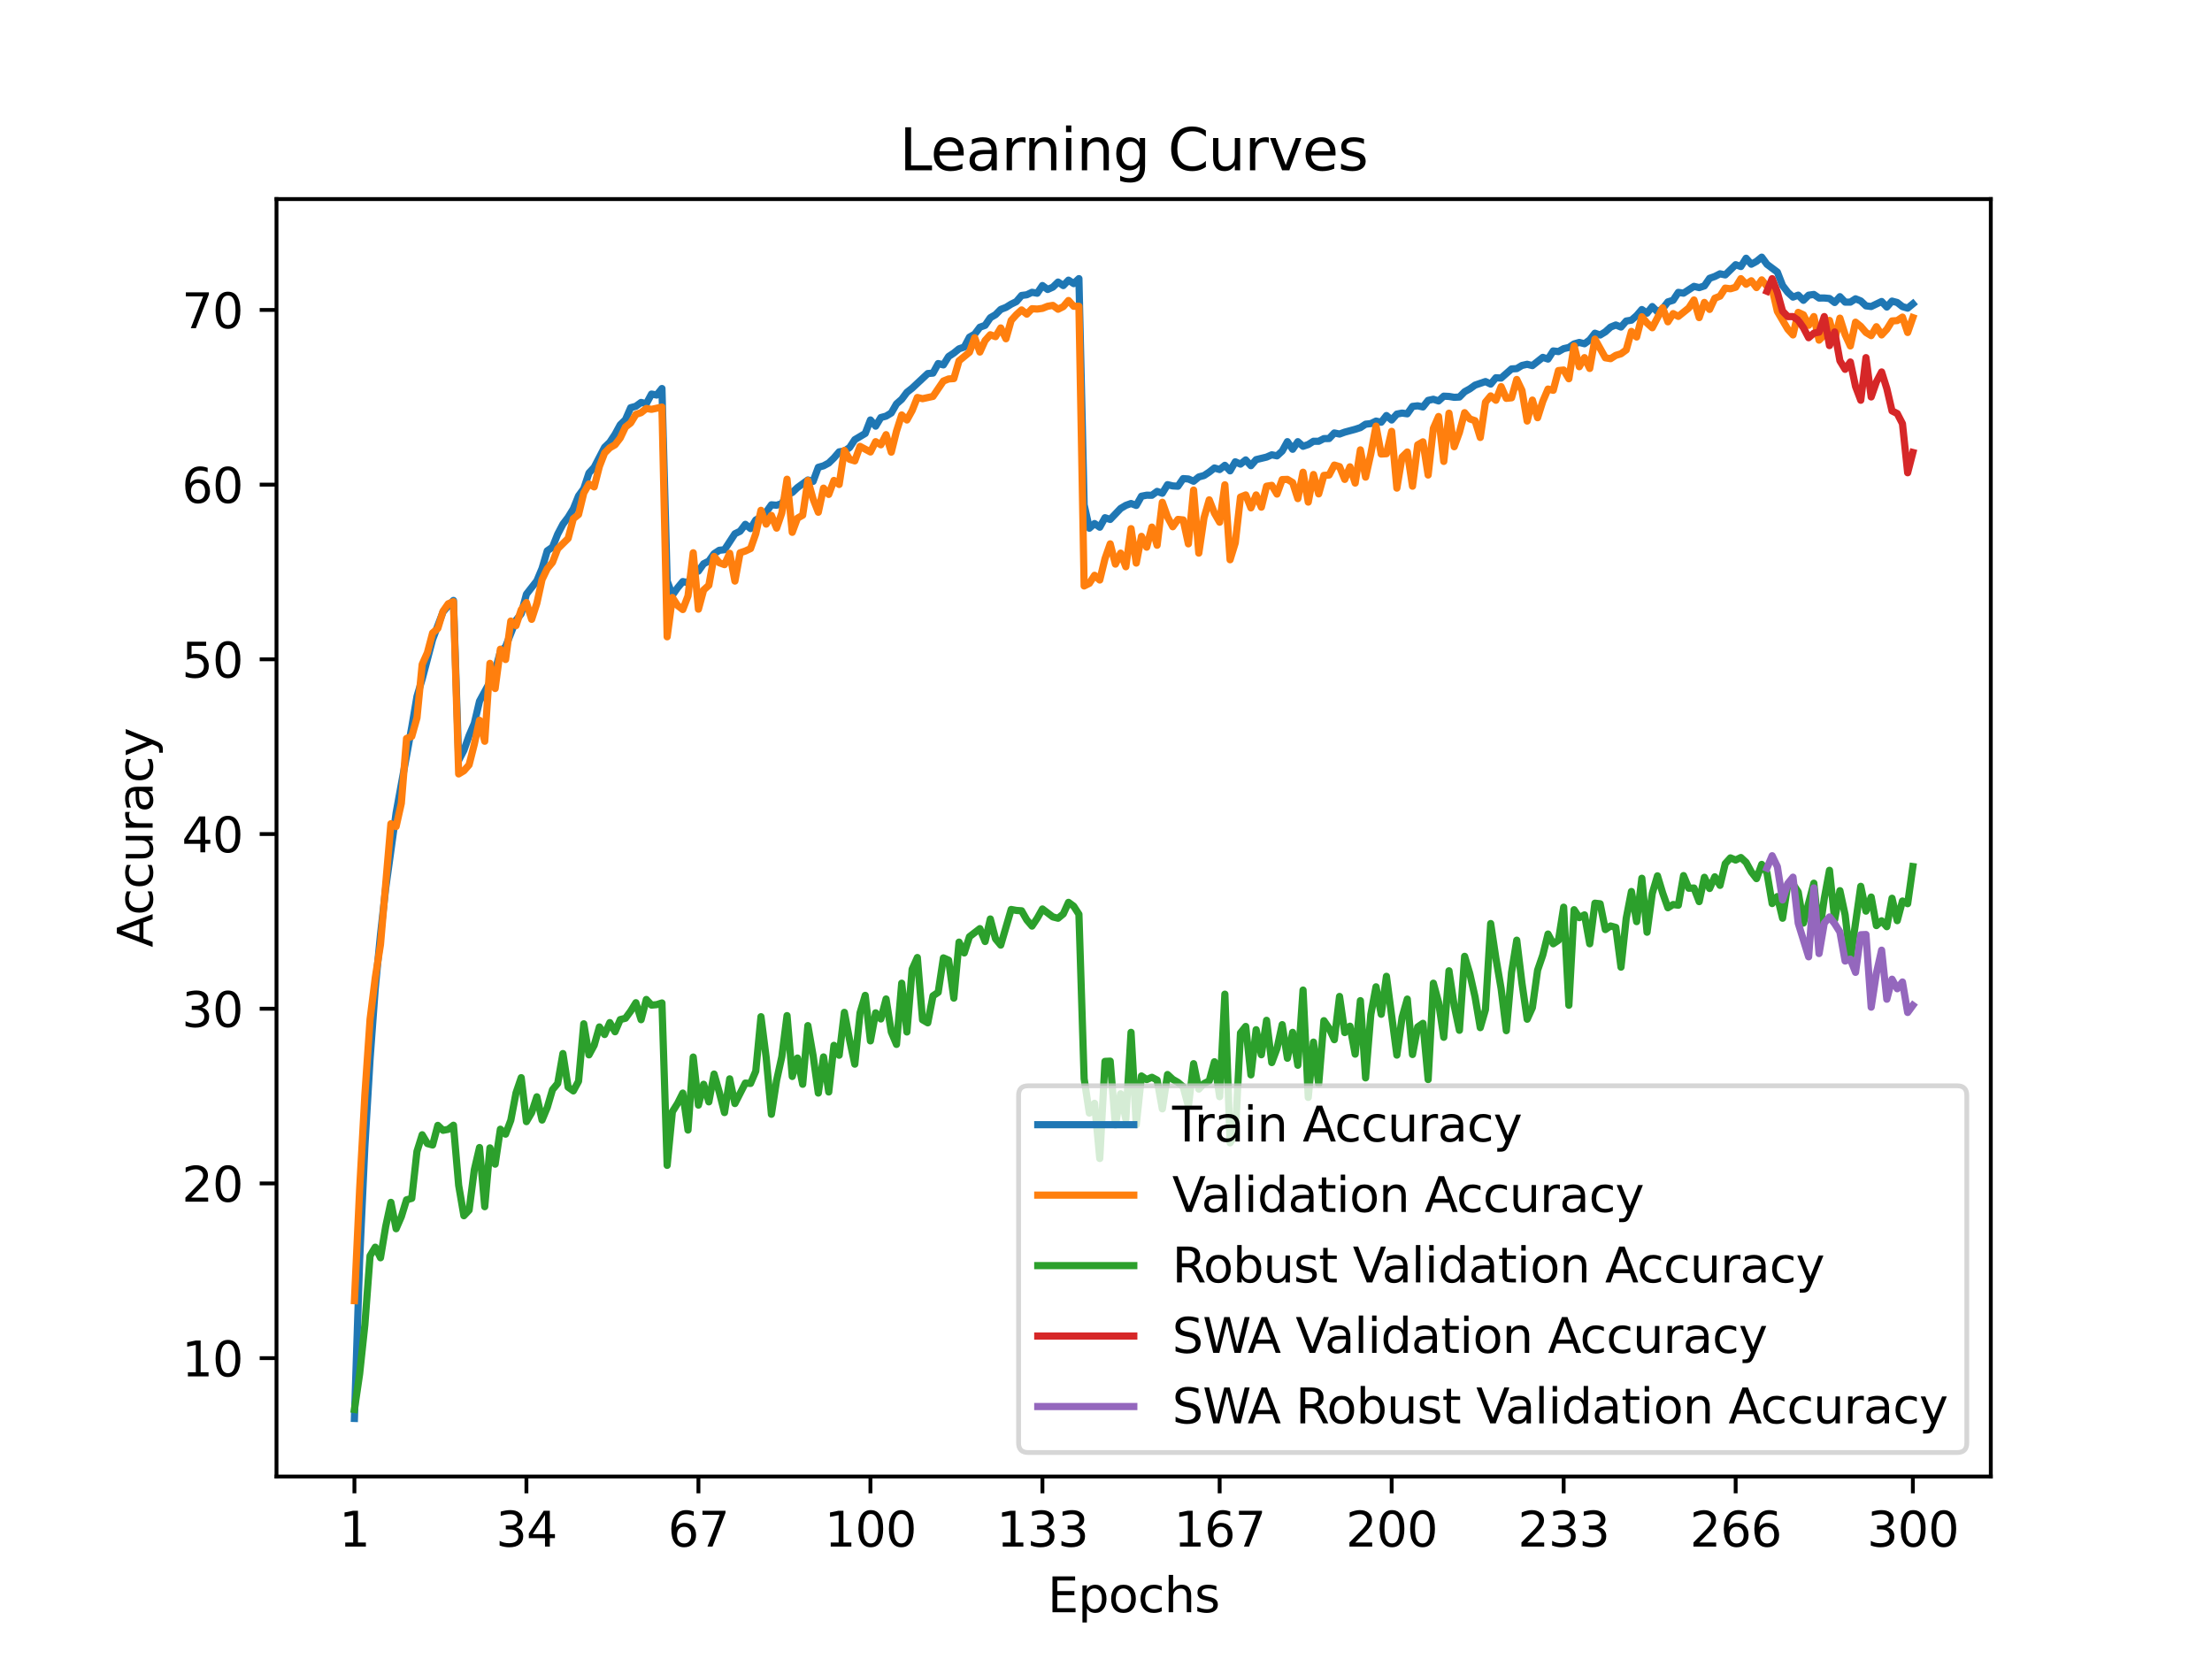 <?xml version="1.0" encoding="utf-8" standalone="no"?>
<!DOCTYPE svg PUBLIC "-//W3C//DTD SVG 1.1//EN"
  "http://www.w3.org/Graphics/SVG/1.1/DTD/svg11.dtd">
<svg xmlns:xlink="http://www.w3.org/1999/xlink" width="460.8pt" height="345.6pt" viewBox="0 0 460.8 345.6" xmlns="http://www.w3.org/2000/svg" version="1.1">
 <defs>
  <style type="text/css">*{stroke-linejoin: round; stroke-linecap: butt}</style>
 </defs>
 <g id="figure_1">
  <g id="patch_1">
   <path d="M 0 345.6 
L 460.8 345.6 
L 460.8 0 
L 0 0 
z
" style="fill: #ffffff"/>
  </g>
  <g id="axes_1">
   <g id="patch_2">
    <path d="M 57.6 307.584 
L 414.72 307.584 
L 414.72 41.472 
L 57.6 41.472 
z
" style="fill: #ffffff"/>
   </g>
   <g id="matplotlib.axis_1">
    <g id="xtick_1">
     <g id="line2d_1">
      <defs>
       <path id="mdb86bf964b" d="M 0 0 
L 0 3.5 
" style="stroke: #000000; stroke-width: 0.8"/>
      </defs>
      <g>
       <use xlink:href="#mdb86bf964b" x="73.833" y="307.584" style="stroke: #000000; stroke-width: 0.8"/>
      </g>
     </g>
     <g id="text_1">
      <!-- 1 -->
      <g transform="translate(70.651 322.182) scale(0.1 -0.1)">
       <defs>
        <path id="DejaVuSans-31" d="M 794 531 
L 1825 531 
L 1825 4091 
L 703 3866 
L 703 4441 
L 1819 4666 
L 2450 4666 
L 2450 531 
L 3481 531 
L 3481 0 
L 794 0 
L 794 531 
z
" transform="scale(0.016)"/>
       </defs>
       <use xlink:href="#DejaVuSans-31"/>
      </g>
     </g>
    </g>
    <g id="xtick_2">
     <g id="line2d_2">
      <g>
       <use xlink:href="#mdb86bf964b" x="109.664" y="307.584" style="stroke: #000000; stroke-width: 0.8"/>
      </g>
     </g>
     <g id="text_2">
      <!-- 34 -->
      <g transform="translate(103.302 322.182) scale(0.1 -0.1)">
       <defs>
        <path id="DejaVuSans-33" d="M 2597 2516 
Q 3050 2419 3304 2112 
Q 3559 1806 3559 1356 
Q 3559 666 3084 287 
Q 2609 -91 1734 -91 
Q 1441 -91 1130 -33 
Q 819 25 488 141 
L 488 750 
Q 750 597 1062 519 
Q 1375 441 1716 441 
Q 2309 441 2620 675 
Q 2931 909 2931 1356 
Q 2931 1769 2642 2001 
Q 2353 2234 1838 2234 
L 1294 2234 
L 1294 2753 
L 1863 2753 
Q 2328 2753 2575 2939 
Q 2822 3125 2822 3475 
Q 2822 3834 2567 4026 
Q 2313 4219 1838 4219 
Q 1578 4219 1281 4162 
Q 984 4106 628 3988 
L 628 4550 
Q 988 4650 1302 4700 
Q 1616 4750 1894 4750 
Q 2613 4750 3031 4423 
Q 3450 4097 3450 3541 
Q 3450 3153 3228 2886 
Q 3006 2619 2597 2516 
z
" transform="scale(0.016)"/>
        <path id="DejaVuSans-34" d="M 2419 4116 
L 825 1625 
L 2419 1625 
L 2419 4116 
z
M 2253 4666 
L 3047 4666 
L 3047 1625 
L 3713 1625 
L 3713 1100 
L 3047 1100 
L 3047 0 
L 2419 0 
L 2419 1100 
L 313 1100 
L 313 1709 
L 2253 4666 
z
" transform="scale(0.016)"/>
       </defs>
       <use xlink:href="#DejaVuSans-33"/>
       <use xlink:href="#DejaVuSans-34" x="63.623"/>
      </g>
     </g>
    </g>
    <g id="xtick_3">
     <g id="line2d_3">
      <g>
       <use xlink:href="#mdb86bf964b" x="145.496" y="307.584" style="stroke: #000000; stroke-width: 0.8"/>
      </g>
     </g>
     <g id="text_3">
      <!-- 67 -->
      <g transform="translate(139.133 322.182) scale(0.1 -0.1)">
       <defs>
        <path id="DejaVuSans-36" d="M 2113 2584 
Q 1688 2584 1439 2293 
Q 1191 2003 1191 1497 
Q 1191 994 1439 701 
Q 1688 409 2113 409 
Q 2538 409 2786 701 
Q 3034 994 3034 1497 
Q 3034 2003 2786 2293 
Q 2538 2584 2113 2584 
z
M 3366 4563 
L 3366 3988 
Q 3128 4100 2886 4159 
Q 2644 4219 2406 4219 
Q 1781 4219 1451 3797 
Q 1122 3375 1075 2522 
Q 1259 2794 1537 2939 
Q 1816 3084 2150 3084 
Q 2853 3084 3261 2657 
Q 3669 2231 3669 1497 
Q 3669 778 3244 343 
Q 2819 -91 2113 -91 
Q 1303 -91 875 529 
Q 447 1150 447 2328 
Q 447 3434 972 4092 
Q 1497 4750 2381 4750 
Q 2619 4750 2861 4703 
Q 3103 4656 3366 4563 
z
" transform="scale(0.016)"/>
        <path id="DejaVuSans-37" d="M 525 4666 
L 3525 4666 
L 3525 4397 
L 1831 0 
L 1172 0 
L 2766 4134 
L 525 4134 
L 525 4666 
z
" transform="scale(0.016)"/>
       </defs>
       <use xlink:href="#DejaVuSans-36"/>
       <use xlink:href="#DejaVuSans-37" x="63.623"/>
      </g>
     </g>
    </g>
    <g id="xtick_4">
     <g id="line2d_4">
      <g>
       <use xlink:href="#mdb86bf964b" x="181.327" y="307.584" style="stroke: #000000; stroke-width: 0.8"/>
      </g>
     </g>
     <g id="text_4">
      <!-- 100 -->
      <g transform="translate(171.783 322.182) scale(0.1 -0.1)">
       <defs>
        <path id="DejaVuSans-30" d="M 2034 4250 
Q 1547 4250 1301 3770 
Q 1056 3291 1056 2328 
Q 1056 1369 1301 889 
Q 1547 409 2034 409 
Q 2525 409 2770 889 
Q 3016 1369 3016 2328 
Q 3016 3291 2770 3770 
Q 2525 4250 2034 4250 
z
M 2034 4750 
Q 2819 4750 3233 4129 
Q 3647 3509 3647 2328 
Q 3647 1150 3233 529 
Q 2819 -91 2034 -91 
Q 1250 -91 836 529 
Q 422 1150 422 2328 
Q 422 3509 836 4129 
Q 1250 4750 2034 4750 
z
" transform="scale(0.016)"/>
       </defs>
       <use xlink:href="#DejaVuSans-31"/>
       <use xlink:href="#DejaVuSans-30" x="63.623"/>
       <use xlink:href="#DejaVuSans-30" x="127.246"/>
      </g>
     </g>
    </g>
    <g id="xtick_5">
     <g id="line2d_5">
      <g>
       <use xlink:href="#mdb86bf964b" x="217.158" y="307.584" style="stroke: #000000; stroke-width: 0.8"/>
      </g>
     </g>
     <g id="text_5">
      <!-- 133 -->
      <g transform="translate(207.615 322.182) scale(0.1 -0.1)">
       <use xlink:href="#DejaVuSans-31"/>
       <use xlink:href="#DejaVuSans-33" x="63.623"/>
       <use xlink:href="#DejaVuSans-33" x="127.246"/>
      </g>
     </g>
    </g>
    <g id="xtick_6">
     <g id="line2d_6">
      <g>
       <use xlink:href="#mdb86bf964b" x="254.076" y="307.584" style="stroke: #000000; stroke-width: 0.8"/>
      </g>
     </g>
     <g id="text_6">
      <!-- 167 -->
      <g transform="translate(244.532 322.182) scale(0.1 -0.1)">
       <use xlink:href="#DejaVuSans-31"/>
       <use xlink:href="#DejaVuSans-36" x="63.623"/>
       <use xlink:href="#DejaVuSans-37" x="127.246"/>
      </g>
     </g>
    </g>
    <g id="xtick_7">
     <g id="line2d_7">
      <g>
       <use xlink:href="#mdb86bf964b" x="289.907" y="307.584" style="stroke: #000000; stroke-width: 0.8"/>
      </g>
     </g>
     <g id="text_7">
      <!-- 200 -->
      <g transform="translate(280.363 322.182) scale(0.1 -0.1)">
       <defs>
        <path id="DejaVuSans-32" d="M 1228 531 
L 3431 531 
L 3431 0 
L 469 0 
L 469 531 
Q 828 903 1448 1529 
Q 2069 2156 2228 2338 
Q 2531 2678 2651 2914 
Q 2772 3150 2772 3378 
Q 2772 3750 2511 3984 
Q 2250 4219 1831 4219 
Q 1534 4219 1204 4116 
Q 875 4013 500 3803 
L 500 4441 
Q 881 4594 1212 4672 
Q 1544 4750 1819 4750 
Q 2544 4750 2975 4387 
Q 3406 4025 3406 3419 
Q 3406 3131 3298 2873 
Q 3191 2616 2906 2266 
Q 2828 2175 2409 1742 
Q 1991 1309 1228 531 
z
" transform="scale(0.016)"/>
       </defs>
       <use xlink:href="#DejaVuSans-32"/>
       <use xlink:href="#DejaVuSans-30" x="63.623"/>
       <use xlink:href="#DejaVuSans-30" x="127.246"/>
      </g>
     </g>
    </g>
    <g id="xtick_8">
     <g id="line2d_8">
      <g>
       <use xlink:href="#mdb86bf964b" x="325.739" y="307.584" style="stroke: #000000; stroke-width: 0.8"/>
      </g>
     </g>
     <g id="text_8">
      <!-- 233 -->
      <g transform="translate(316.195 322.182) scale(0.1 -0.1)">
       <use xlink:href="#DejaVuSans-32"/>
       <use xlink:href="#DejaVuSans-33" x="63.623"/>
       <use xlink:href="#DejaVuSans-33" x="127.246"/>
      </g>
     </g>
    </g>
    <g id="xtick_9">
     <g id="line2d_9">
      <g>
       <use xlink:href="#mdb86bf964b" x="361.57" y="307.584" style="stroke: #000000; stroke-width: 0.8"/>
      </g>
     </g>
     <g id="text_9">
      <!-- 266 -->
      <g transform="translate(352.026 322.182) scale(0.1 -0.1)">
       <use xlink:href="#DejaVuSans-32"/>
       <use xlink:href="#DejaVuSans-36" x="63.623"/>
       <use xlink:href="#DejaVuSans-36" x="127.246"/>
      </g>
     </g>
    </g>
    <g id="xtick_10">
     <g id="line2d_10">
      <g>
       <use xlink:href="#mdb86bf964b" x="398.487" y="307.584" style="stroke: #000000; stroke-width: 0.8"/>
      </g>
     </g>
     <g id="text_10">
      <!-- 300 -->
      <g transform="translate(388.944 322.182) scale(0.1 -0.1)">
       <use xlink:href="#DejaVuSans-33"/>
       <use xlink:href="#DejaVuSans-30" x="63.623"/>
       <use xlink:href="#DejaVuSans-30" x="127.246"/>
      </g>
     </g>
    </g>
    <g id="text_11">
     <!-- Epochs -->
     <g transform="translate(218.244 335.861) scale(0.1 -0.1)">
      <defs>
       <path id="DejaVuSans-45" d="M 628 4666 
L 3578 4666 
L 3578 4134 
L 1259 4134 
L 1259 2753 
L 3481 2753 
L 3481 2222 
L 1259 2222 
L 1259 531 
L 3634 531 
L 3634 0 
L 628 0 
L 628 4666 
z
" transform="scale(0.016)"/>
       <path id="DejaVuSans-70" d="M 1159 525 
L 1159 -1331 
L 581 -1331 
L 581 3500 
L 1159 3500 
L 1159 2969 
Q 1341 3281 1617 3432 
Q 1894 3584 2278 3584 
Q 2916 3584 3314 3078 
Q 3713 2572 3713 1747 
Q 3713 922 3314 415 
Q 2916 -91 2278 -91 
Q 1894 -91 1617 61 
Q 1341 213 1159 525 
z
M 3116 1747 
Q 3116 2381 2855 2742 
Q 2594 3103 2138 3103 
Q 1681 3103 1420 2742 
Q 1159 2381 1159 1747 
Q 1159 1113 1420 752 
Q 1681 391 2138 391 
Q 2594 391 2855 752 
Q 3116 1113 3116 1747 
z
" transform="scale(0.016)"/>
       <path id="DejaVuSans-6f" d="M 1959 3097 
Q 1497 3097 1228 2736 
Q 959 2375 959 1747 
Q 959 1119 1226 758 
Q 1494 397 1959 397 
Q 2419 397 2687 759 
Q 2956 1122 2956 1747 
Q 2956 2369 2687 2733 
Q 2419 3097 1959 3097 
z
M 1959 3584 
Q 2709 3584 3137 3096 
Q 3566 2609 3566 1747 
Q 3566 888 3137 398 
Q 2709 -91 1959 -91 
Q 1206 -91 779 398 
Q 353 888 353 1747 
Q 353 2609 779 3096 
Q 1206 3584 1959 3584 
z
" transform="scale(0.016)"/>
       <path id="DejaVuSans-63" d="M 3122 3366 
L 3122 2828 
Q 2878 2963 2633 3030 
Q 2388 3097 2138 3097 
Q 1578 3097 1268 2742 
Q 959 2388 959 1747 
Q 959 1106 1268 751 
Q 1578 397 2138 397 
Q 2388 397 2633 464 
Q 2878 531 3122 666 
L 3122 134 
Q 2881 22 2623 -34 
Q 2366 -91 2075 -91 
Q 1284 -91 818 406 
Q 353 903 353 1747 
Q 353 2603 823 3093 
Q 1294 3584 2113 3584 
Q 2378 3584 2631 3529 
Q 2884 3475 3122 3366 
z
" transform="scale(0.016)"/>
       <path id="DejaVuSans-68" d="M 3513 2113 
L 3513 0 
L 2938 0 
L 2938 2094 
Q 2938 2591 2744 2837 
Q 2550 3084 2163 3084 
Q 1697 3084 1428 2787 
Q 1159 2491 1159 1978 
L 1159 0 
L 581 0 
L 581 4863 
L 1159 4863 
L 1159 2956 
Q 1366 3272 1645 3428 
Q 1925 3584 2291 3584 
Q 2894 3584 3203 3211 
Q 3513 2838 3513 2113 
z
" transform="scale(0.016)"/>
       <path id="DejaVuSans-73" d="M 2834 3397 
L 2834 2853 
Q 2591 2978 2328 3040 
Q 2066 3103 1784 3103 
Q 1356 3103 1142 2972 
Q 928 2841 928 2578 
Q 928 2378 1081 2264 
Q 1234 2150 1697 2047 
L 1894 2003 
Q 2506 1872 2764 1633 
Q 3022 1394 3022 966 
Q 3022 478 2636 193 
Q 2250 -91 1575 -91 
Q 1294 -91 989 -36 
Q 684 19 347 128 
L 347 722 
Q 666 556 975 473 
Q 1284 391 1588 391 
Q 1994 391 2212 530 
Q 2431 669 2431 922 
Q 2431 1156 2273 1281 
Q 2116 1406 1581 1522 
L 1381 1569 
Q 847 1681 609 1914 
Q 372 2147 372 2553 
Q 372 3047 722 3315 
Q 1072 3584 1716 3584 
Q 2034 3584 2315 3537 
Q 2597 3491 2834 3397 
z
" transform="scale(0.016)"/>
      </defs>
      <use xlink:href="#DejaVuSans-45"/>
      <use xlink:href="#DejaVuSans-70" x="63.184"/>
      <use xlink:href="#DejaVuSans-6f" x="126.66"/>
      <use xlink:href="#DejaVuSans-63" x="187.842"/>
      <use xlink:href="#DejaVuSans-68" x="242.822"/>
      <use xlink:href="#DejaVuSans-73" x="306.201"/>
     </g>
    </g>
   </g>
   <g id="matplotlib.axis_2">
    <g id="ytick_1">
     <g id="line2d_11">
      <defs>
       <path id="mb6ebbcffdb" d="M 0 0 
L -3.5 0 
" style="stroke: #000000; stroke-width: 0.8"/>
      </defs>
      <g>
       <use xlink:href="#mb6ebbcffdb" x="57.6" y="282.924" style="stroke: #000000; stroke-width: 0.8"/>
      </g>
     </g>
     <g id="text_12">
      <!-- 10 -->
      <g transform="translate(37.875 286.723) scale(0.1 -0.1)">
       <use xlink:href="#DejaVuSans-31"/>
       <use xlink:href="#DejaVuSans-30" x="63.623"/>
      </g>
     </g>
    </g>
    <g id="ytick_2">
     <g id="line2d_12">
      <g>
       <use xlink:href="#mb6ebbcffdb" x="57.6" y="246.531" style="stroke: #000000; stroke-width: 0.8"/>
      </g>
     </g>
     <g id="text_13">
      <!-- 20 -->
      <g transform="translate(37.875 250.33) scale(0.1 -0.1)">
       <use xlink:href="#DejaVuSans-32"/>
       <use xlink:href="#DejaVuSans-30" x="63.623"/>
      </g>
     </g>
    </g>
    <g id="ytick_3">
     <g id="line2d_13">
      <g>
       <use xlink:href="#mb6ebbcffdb" x="57.6" y="210.138" style="stroke: #000000; stroke-width: 0.8"/>
      </g>
     </g>
     <g id="text_14">
      <!-- 30 -->
      <g transform="translate(37.875 213.937) scale(0.1 -0.1)">
       <use xlink:href="#DejaVuSans-33"/>
       <use xlink:href="#DejaVuSans-30" x="63.623"/>
      </g>
     </g>
    </g>
    <g id="ytick_4">
     <g id="line2d_14">
      <g>
       <use xlink:href="#mb6ebbcffdb" x="57.6" y="173.745" style="stroke: #000000; stroke-width: 0.8"/>
      </g>
     </g>
     <g id="text_15">
      <!-- 40 -->
      <g transform="translate(37.875 177.544) scale(0.1 -0.1)">
       <use xlink:href="#DejaVuSans-34"/>
       <use xlink:href="#DejaVuSans-30" x="63.623"/>
      </g>
     </g>
    </g>
    <g id="ytick_5">
     <g id="line2d_15">
      <g>
       <use xlink:href="#mb6ebbcffdb" x="57.6" y="137.352" style="stroke: #000000; stroke-width: 0.8"/>
      </g>
     </g>
     <g id="text_16">
      <!-- 50 -->
      <g transform="translate(37.875 141.151) scale(0.1 -0.1)">
       <defs>
        <path id="DejaVuSans-35" d="M 691 4666 
L 3169 4666 
L 3169 4134 
L 1269 4134 
L 1269 2991 
Q 1406 3038 1543 3061 
Q 1681 3084 1819 3084 
Q 2600 3084 3056 2656 
Q 3513 2228 3513 1497 
Q 3513 744 3044 326 
Q 2575 -91 1722 -91 
Q 1428 -91 1123 -41 
Q 819 9 494 109 
L 494 744 
Q 775 591 1075 516 
Q 1375 441 1709 441 
Q 2250 441 2565 725 
Q 2881 1009 2881 1497 
Q 2881 1984 2565 2268 
Q 2250 2553 1709 2553 
Q 1456 2553 1204 2497 
Q 953 2441 691 2322 
L 691 4666 
z
" transform="scale(0.016)"/>
       </defs>
       <use xlink:href="#DejaVuSans-35"/>
       <use xlink:href="#DejaVuSans-30" x="63.623"/>
      </g>
     </g>
    </g>
    <g id="ytick_6">
     <g id="line2d_16">
      <g>
       <use xlink:href="#mb6ebbcffdb" x="57.6" y="100.959" style="stroke: #000000; stroke-width: 0.8"/>
      </g>
     </g>
     <g id="text_17">
      <!-- 60 -->
      <g transform="translate(37.875 104.758) scale(0.1 -0.1)">
       <use xlink:href="#DejaVuSans-36"/>
       <use xlink:href="#DejaVuSans-30" x="63.623"/>
      </g>
     </g>
    </g>
    <g id="ytick_7">
     <g id="line2d_17">
      <g>
       <use xlink:href="#mb6ebbcffdb" x="57.6" y="64.566" style="stroke: #000000; stroke-width: 0.8"/>
      </g>
     </g>
     <g id="text_18">
      <!-- 70 -->
      <g transform="translate(37.875 68.365) scale(0.1 -0.1)">
       <use xlink:href="#DejaVuSans-37"/>
       <use xlink:href="#DejaVuSans-30" x="63.623"/>
      </g>
     </g>
    </g>
    <g id="text_19">
     <!-- Accuracy -->
     <g transform="translate(31.795 197.356) rotate(-90) scale(0.1 -0.1)">
      <defs>
       <path id="DejaVuSans-41" d="M 2188 4044 
L 1331 1722 
L 3047 1722 
L 2188 4044 
z
M 1831 4666 
L 2547 4666 
L 4325 0 
L 3669 0 
L 3244 1197 
L 1141 1197 
L 716 0 
L 50 0 
L 1831 4666 
z
" transform="scale(0.016)"/>
       <path id="DejaVuSans-75" d="M 544 1381 
L 544 3500 
L 1119 3500 
L 1119 1403 
Q 1119 906 1312 657 
Q 1506 409 1894 409 
Q 2359 409 2629 706 
Q 2900 1003 2900 1516 
L 2900 3500 
L 3475 3500 
L 3475 0 
L 2900 0 
L 2900 538 
Q 2691 219 2414 64 
Q 2138 -91 1772 -91 
Q 1169 -91 856 284 
Q 544 659 544 1381 
z
M 1991 3584 
L 1991 3584 
z
" transform="scale(0.016)"/>
       <path id="DejaVuSans-72" d="M 2631 2963 
Q 2534 3019 2420 3045 
Q 2306 3072 2169 3072 
Q 1681 3072 1420 2755 
Q 1159 2438 1159 1844 
L 1159 0 
L 581 0 
L 581 3500 
L 1159 3500 
L 1159 2956 
Q 1341 3275 1631 3429 
Q 1922 3584 2338 3584 
Q 2397 3584 2469 3576 
Q 2541 3569 2628 3553 
L 2631 2963 
z
" transform="scale(0.016)"/>
       <path id="DejaVuSans-61" d="M 2194 1759 
Q 1497 1759 1228 1600 
Q 959 1441 959 1056 
Q 959 750 1161 570 
Q 1363 391 1709 391 
Q 2188 391 2477 730 
Q 2766 1069 2766 1631 
L 2766 1759 
L 2194 1759 
z
M 3341 1997 
L 3341 0 
L 2766 0 
L 2766 531 
Q 2569 213 2275 61 
Q 1981 -91 1556 -91 
Q 1019 -91 701 211 
Q 384 513 384 1019 
Q 384 1609 779 1909 
Q 1175 2209 1959 2209 
L 2766 2209 
L 2766 2266 
Q 2766 2663 2505 2880 
Q 2244 3097 1772 3097 
Q 1472 3097 1187 3025 
Q 903 2953 641 2809 
L 641 3341 
Q 956 3463 1253 3523 
Q 1550 3584 1831 3584 
Q 2591 3584 2966 3190 
Q 3341 2797 3341 1997 
z
" transform="scale(0.016)"/>
       <path id="DejaVuSans-79" d="M 2059 -325 
Q 1816 -950 1584 -1140 
Q 1353 -1331 966 -1331 
L 506 -1331 
L 506 -850 
L 844 -850 
Q 1081 -850 1212 -737 
Q 1344 -625 1503 -206 
L 1606 56 
L 191 3500 
L 800 3500 
L 1894 763 
L 2988 3500 
L 3597 3500 
L 2059 -325 
z
" transform="scale(0.016)"/>
      </defs>
      <use xlink:href="#DejaVuSans-41"/>
      <use xlink:href="#DejaVuSans-63" x="66.658"/>
      <use xlink:href="#DejaVuSans-63" x="121.639"/>
      <use xlink:href="#DejaVuSans-75" x="176.619"/>
      <use xlink:href="#DejaVuSans-72" x="239.998"/>
      <use xlink:href="#DejaVuSans-61" x="281.111"/>
      <use xlink:href="#DejaVuSans-63" x="342.391"/>
      <use xlink:href="#DejaVuSans-79" x="397.371"/>
     </g>
    </g>
   </g>
   <g id="line2d_18">
    <path d="M 73.833 295.488 
L 74.919 262.469 
L 76.004 238.898 
L 77.09 220.641 
L 78.176 205.835 
L 79.262 194.737 
L 80.348 185.012 
L 82.519 169.329 
L 85.777 151.472 
L 86.862 145.092 
L 87.948 141.459 
L 90.12 133.201 
L 92.291 127.476 
L 93.377 126.184 
L 94.463 125.088 
L 95.549 158.402 
L 96.635 156.309 
L 97.72 153.234 
L 98.806 150.697 
L 99.892 146.071 
L 102.064 142.075 
L 103.149 139.694 
L 104.235 135.742 
L 105.321 134.722 
L 107.493 129.212 
L 108.578 127.862 
L 109.664 123.778 
L 111.836 121.004 
L 112.922 118.406 
L 114.007 114.74 
L 115.093 113.987 
L 116.179 111.268 
L 117.265 109.201 
L 118.351 107.767 
L 119.436 106.002 
L 120.522 103.305 
L 121.608 101.816 
L 122.694 98.533 
L 123.78 97.354 
L 125.951 93.179 
L 127.037 92.127 
L 128.123 90.485 
L 129.209 88.487 
L 130.294 87.428 
L 131.38 84.931 
L 132.466 84.633 
L 133.552 83.836 
L 134.638 84.105 
L 135.723 82.092 
L 136.809 82.293 
L 137.895 80.935 
L 138.981 121.03 
L 140.067 123.996 
L 141.152 122.457 
L 142.238 121.15 
L 143.324 121.394 
L 144.41 119.458 
L 145.496 118.959 
L 146.581 117.437 
L 147.667 116.884 
L 148.753 115.352 
L 149.839 114.635 
L 150.925 114.515 
L 153.096 111.192 
L 154.182 110.66 
L 155.268 109.23 
L 156.354 110.111 
L 157.439 108.327 
L 158.525 107.712 
L 159.611 106.675 
L 160.697 105.161 
L 161.783 105.248 
L 162.868 104.91 
L 163.954 103.017 
L 165.04 102.602 
L 166.126 101.572 
L 168.297 99.992 
L 169.383 100.287 
L 170.469 97.35 
L 171.555 97.041 
L 172.641 96.455 
L 173.726 95.395 
L 174.812 94.129 
L 175.898 93.961 
L 176.984 93.237 
L 178.07 91.588 
L 180.241 90.293 
L 181.327 87.486 
L 182.413 88.775 
L 183.499 86.98 
L 184.584 86.689 
L 185.67 86.03 
L 186.756 84.134 
L 187.842 83.177 
L 188.928 81.725 
L 190.013 80.866 
L 193.271 77.816 
L 194.357 77.725 
L 195.442 75.734 
L 196.528 76.014 
L 197.614 74.26 
L 198.7 73.546 
L 199.786 72.666 
L 200.871 72.298 
L 201.957 70.241 
L 203.043 69.612 
L 204.129 68.167 
L 205.215 67.774 
L 206.3 66.19 
L 207.386 65.554 
L 208.472 64.458 
L 209.558 64.039 
L 210.644 63.362 
L 211.729 62.827 
L 212.815 61.55 
L 213.901 61.408 
L 214.987 60.891 
L 216.073 61.084 
L 217.158 59.486 
L 218.244 60.305 
L 219.33 59.814 
L 220.416 58.758 
L 221.502 59.49 
L 222.587 58.361 
L 223.673 59.079 
L 224.759 58.041 
L 225.845 105.153 
L 226.931 110.038 
L 228.016 109.066 
L 229.102 109.827 
L 230.188 107.85 
L 231.274 108.207 
L 233.445 105.925 
L 234.531 105.277 
L 235.617 104.888 
L 236.703 105.292 
L 237.789 103.37 
L 238.875 103.159 
L 239.96 103.173 
L 241.046 102.369 
L 242.132 102.751 
L 243.218 100.964 
L 244.304 101.226 
L 245.389 101.288 
L 246.475 99.705 
L 247.561 99.778 
L 248.647 100.251 
L 249.733 99.352 
L 250.818 99.064 
L 251.904 98.344 
L 252.99 97.488 
L 254.076 97.812 
L 255.162 96.935 
L 256.247 98.089 
L 257.333 96.2 
L 258.419 96.684 
L 259.505 95.81 
L 260.591 97.008 
L 261.676 95.748 
L 263.848 95.221 
L 264.934 94.744 
L 266.02 94.962 
L 267.105 93.965 
L 268.191 92.003 
L 269.277 93.594 
L 270.363 92.007 
L 271.449 92.971 
L 272.534 92.604 
L 273.62 91.923 
L 274.706 91.927 
L 275.792 91.37 
L 276.878 91.352 
L 277.963 90.194 
L 279.049 90.42 
L 280.135 90.02 
L 282.307 89.434 
L 283.392 89.081 
L 284.478 88.367 
L 285.564 88.243 
L 286.65 87.723 
L 287.736 87.956 
L 288.821 86.566 
L 289.907 87.494 
L 290.993 86.263 
L 292.079 86.052 
L 293.165 86.202 
L 294.25 84.662 
L 295.336 84.538 
L 296.422 84.778 
L 297.508 83.406 
L 298.594 83.173 
L 299.679 83.523 
L 300.765 82.529 
L 301.851 82.584 
L 302.937 82.766 
L 304.023 82.711 
L 305.108 81.608 
L 306.194 81.004 
L 307.28 80.229 
L 309.452 79.486 
L 310.537 80.014 
L 311.623 78.693 
L 312.709 78.758 
L 314.881 76.851 
L 315.966 76.789 
L 317.052 76.131 
L 318.138 75.887 
L 319.224 76.16 
L 321.395 74.445 
L 322.481 74.798 
L 323.567 73.106 
L 324.653 73.241 
L 325.739 72.629 
L 326.824 72.385 
L 327.91 71.646 
L 328.996 71.337 
L 330.082 71.606 
L 331.168 70.806 
L 332.253 69.415 
L 333.339 69.79 
L 334.425 69.128 
L 335.511 68.141 
L 336.597 67.701 
L 337.682 68.13 
L 338.768 66.875 
L 339.854 66.696 
L 340.94 65.75 
L 342.026 64.483 
L 343.111 65.237 
L 344.197 63.861 
L 345.283 64.949 
L 346.369 64.316 
L 347.455 62.886 
L 348.54 62.551 
L 349.626 60.906 
L 350.712 61.073 
L 352.884 59.654 
L 353.969 59.916 
L 355.055 59.559 
L 356.141 57.979 
L 357.227 57.594 
L 358.313 57.04 
L 359.398 57.27 
L 361.57 55.14 
L 362.656 55.523 
L 363.742 53.797 
L 364.827 55.042 
L 365.913 54.452 
L 366.999 53.568 
L 368.085 55.053 
L 370.256 56.68 
L 371.342 59.472 
L 372.428 60.895 
L 373.514 61.892 
L 374.6 61.484 
L 375.685 62.558 
L 376.771 61.492 
L 377.857 61.339 
L 378.943 62.089 
L 380.029 62.078 
L 381.114 62.18 
L 382.2 63.02 
L 383.286 61.801 
L 384.372 62.937 
L 385.458 62.944 
L 386.543 62.249 
L 387.629 62.689 
L 388.715 63.715 
L 389.801 63.854 
L 391.972 62.809 
L 393.058 63.959 
L 394.144 62.729 
L 395.23 63.017 
L 396.316 63.872 
L 397.401 64.192 
L 398.487 63.297 
L 398.487 63.297 
" clip-path="url(#pe98ae24127)" style="fill: none; stroke: #1f77b4; stroke-width: 1.5; stroke-linecap: square"/>
   </g>
   <g id="line2d_19">
    <path d="M 73.833 270.951 
L 74.919 247.768 
L 76.004 228.153 
L 77.09 212.358 
L 78.176 203.66 
L 79.262 196.782 
L 81.433 171.598 
L 82.519 172.18 
L 83.605 167.34 
L 84.691 153.838 
L 85.777 153.401 
L 86.862 149.544 
L 87.948 138.407 
L 89.034 135.969 
L 90.12 131.857 
L 91.206 130.911 
L 92.291 127.344 
L 93.377 125.779 
L 94.463 125.342 
L 95.549 161.226 
L 96.635 160.571 
L 97.72 159.333 
L 98.806 155.039 
L 99.892 150.053 
L 100.978 154.42 
L 102.064 138.189 
L 103.149 143.43 
L 104.235 135.241 
L 105.321 137.388 
L 106.407 129.382 
L 107.493 130.328 
L 108.578 127.016 
L 109.664 125.524 
L 110.75 129.018 
L 111.836 125.67 
L 112.922 120.72 
L 114.007 118.464 
L 115.093 117.154 
L 116.179 114.315 
L 118.351 112.168 
L 119.436 108.056 
L 120.522 107.182 
L 121.608 102.706 
L 122.694 100.814 
L 123.78 101.432 
L 124.865 97.174 
L 125.951 94.372 
L 127.037 93.28 
L 128.123 92.661 
L 129.209 91.242 
L 130.294 88.949 
L 131.38 88.112 
L 132.466 86.329 
L 133.552 85.965 
L 134.638 85.092 
L 135.723 85.274 
L 137.895 84.801 
L 138.981 132.657 
L 140.067 124.469 
L 141.152 126.143 
L 142.238 126.98 
L 143.324 124.141 
L 144.41 115.152 
L 145.496 126.907 
L 146.581 122.904 
L 147.667 121.921 
L 148.753 115.917 
L 149.839 117.227 
L 150.925 117.627 
L 152.01 115.262 
L 153.096 121.048 
L 154.182 115.152 
L 155.268 114.788 
L 156.354 114.279 
L 157.439 111.186 
L 158.525 106.309 
L 159.611 109.184 
L 160.697 107.364 
L 161.783 110.021 
L 162.868 106.855 
L 163.954 99.831 
L 165.04 110.894 
L 166.126 107.947 
L 167.212 107.328 
L 168.297 100.086 
L 169.383 103.943 
L 170.469 106.709 
L 171.555 101.687 
L 172.641 102.997 
L 173.726 100.086 
L 174.812 100.923 
L 175.898 93.826 
L 176.984 95.682 
L 178.07 96.01 
L 179.155 92.989 
L 181.327 94.154 
L 182.413 92.006 
L 183.499 92.661 
L 184.584 90.551 
L 185.67 94.19 
L 186.756 89.823 
L 187.842 86.438 
L 188.928 87.494 
L 190.013 85.528 
L 191.099 82.799 
L 192.185 83.054 
L 194.357 82.581 
L 196.528 79.378 
L 197.614 78.941 
L 198.7 78.869 
L 199.786 75.156 
L 201.957 73.373 
L 203.043 70.353 
L 204.129 73.337 
L 205.215 70.935 
L 206.3 69.734 
L 207.386 70.134 
L 208.472 68.315 
L 209.558 70.571 
L 210.644 66.75 
L 211.729 65.549 
L 212.815 64.566 
L 213.901 65.44 
L 214.987 64.311 
L 216.073 64.384 
L 217.158 64.239 
L 218.244 63.802 
L 219.33 63.62 
L 220.416 64.421 
L 221.502 63.875 
L 222.587 62.601 
L 223.673 63.802 
L 224.759 63.802 
L 225.845 122.067 
L 226.931 121.521 
L 228.016 119.847 
L 229.102 120.83 
L 230.188 116.39 
L 231.274 113.296 
L 232.36 117.518 
L 233.445 115.225 
L 234.531 118.064 
L 235.617 110.13 
L 236.703 117.3 
L 237.789 111.731 
L 238.875 113.988 
L 239.96 109.803 
L 241.046 113.587 
L 242.132 104.635 
L 243.218 107.692 
L 244.304 109.73 
L 245.389 108.201 
L 246.475 108.31 
L 247.561 113.296 
L 248.647 102.087 
L 249.733 115.225 
L 250.818 107.874 
L 251.904 104.125 
L 252.99 106.891 
L 254.076 108.784 
L 255.162 100.995 
L 256.247 116.608 
L 257.333 113.078 
L 258.419 103.543 
L 259.505 103.106 
L 260.591 105.799 
L 261.676 103.106 
L 262.762 105.654 
L 263.848 101.287 
L 264.934 101.105 
L 266.02 102.924 
L 267.105 99.904 
L 268.191 99.867 
L 269.277 100.522 
L 270.363 103.871 
L 271.449 98.375 
L 272.534 104.598 
L 273.62 98.848 
L 274.706 102.888 
L 275.792 99.03 
L 276.878 98.957 
L 277.963 96.883 
L 279.049 97.211 
L 280.135 99.867 
L 281.221 97.247 
L 282.307 100.632 
L 283.392 93.717 
L 284.478 99.394 
L 285.564 94.554 
L 286.65 88.767 
L 287.736 94.59 
L 288.821 94.518 
L 289.907 89.859 
L 290.993 101.687 
L 292.079 95.209 
L 293.165 94.154 
L 294.25 101.287 
L 295.336 92.661 
L 296.422 92.043 
L 297.508 98.957 
L 298.594 89.241 
L 299.679 86.766 
L 300.765 96.119 
L 301.851 86.074 
L 302.937 93.062 
L 304.023 90.078 
L 305.108 85.965 
L 306.194 87.275 
L 307.28 87.639 
L 308.366 91.133 
L 309.452 83.782 
L 310.537 82.471 
L 311.623 83.381 
L 312.709 80.543 
L 313.795 82.981 
L 314.881 82.872 
L 315.966 79.05 
L 317.052 81.343 
L 318.138 87.712 
L 319.224 83.345 
L 320.31 87.021 
L 321.395 83.6 
L 322.481 81.052 
L 323.567 81.307 
L 324.653 77.194 
L 325.739 77.085 
L 326.824 78.905 
L 327.91 72.063 
L 328.996 76.394 
L 330.082 74.501 
L 331.168 76.758 
L 332.253 70.644 
L 334.425 74.538 
L 335.511 74.72 
L 336.597 74.028 
L 337.682 73.701 
L 338.768 72.9 
L 339.854 69.042 
L 340.94 70.207 
L 342.026 65.985 
L 343.111 67.296 
L 344.197 68.278 
L 346.369 64.129 
L 347.455 67.041 
L 348.54 65.33 
L 349.626 65.913 
L 351.798 64.166 
L 352.884 62.492 
L 353.969 66.167 
L 355.055 63.001 
L 356.141 64.457 
L 357.227 62.128 
L 358.313 61.691 
L 359.398 60.017 
L 360.484 60.163 
L 361.57 59.835 
L 362.656 58.052 
L 363.742 59.216 
L 364.827 58.488 
L 365.913 59.908 
L 366.999 58.306 
L 368.085 59.617 
L 369.171 60.163 
L 370.256 64.857 
L 372.428 68.569 
L 373.514 69.77 
L 374.6 65.076 
L 375.685 65.585 
L 376.771 67.769 
L 377.857 65.949 
L 378.943 70.862 
L 380.029 69.77 
L 381.114 66.75 
L 382.2 70.789 
L 383.286 66.277 
L 384.372 69.697 
L 385.458 72.063 
L 386.543 67.114 
L 387.629 67.987 
L 388.715 69.261 
L 389.801 69.916 
L 390.887 68.06 
L 391.972 69.77 
L 393.058 68.606 
L 394.144 66.859 
L 395.23 66.786 
L 396.316 66.058 
L 397.401 69.261 
L 398.487 66.167 
L 398.487 66.167 
" clip-path="url(#pe98ae24127)" style="fill: none; stroke: #ff7f0e; stroke-width: 1.5; stroke-linecap: square"/>
   </g>
   <g id="line2d_20">
    <path d="M 73.833 293.616 
L 74.919 286.212 
L 76.004 276.022 
L 77.09 261.615 
L 78.176 259.808 
L 79.262 262.017 
L 80.348 255.491 
L 81.433 250.472 
L 82.519 255.968 
L 83.605 253.458 
L 84.691 249.945 
L 85.777 249.643 
L 86.862 239.855 
L 87.948 236.391 
L 89.034 238.223 
L 90.12 238.525 
L 91.206 234.434 
L 92.291 235.463 
L 93.377 235.262 
L 94.463 234.408 
L 95.549 246.933 
L 96.635 253.258 
L 97.72 252.103 
L 98.806 243.695 
L 99.892 239.052 
L 100.978 251.375 
L 102.064 239.127 
L 103.149 242.515 
L 104.235 235.237 
L 105.321 236.266 
L 106.407 233.379 
L 107.493 227.682 
L 108.578 224.495 
L 109.664 233.656 
L 110.75 231.798 
L 111.836 228.485 
L 112.922 233.329 
L 114.007 230.694 
L 115.093 227.004 
L 116.179 225.699 
L 117.265 219.475 
L 118.351 226.477 
L 119.436 227.255 
L 120.522 225.247 
L 121.608 213.275 
L 122.694 219.751 
L 123.78 217.743 
L 124.865 213.928 
L 125.951 215.509 
L 127.037 213.024 
L 128.123 214.932 
L 129.209 212.397 
L 130.294 212.121 
L 131.38 210.64 
L 132.466 208.883 
L 133.552 212.422 
L 134.638 208.206 
L 135.723 209.385 
L 136.809 209.285 
L 137.895 208.933 
L 138.981 242.766 
L 140.067 231.597 
L 141.152 229.866 
L 142.238 227.707 
L 143.324 235.412 
L 144.41 220.203 
L 145.496 230.217 
L 146.581 225.875 
L 147.667 229.539 
L 148.753 223.742 
L 149.839 227.506 
L 150.925 231.773 
L 152.01 224.746 
L 153.096 229.891 
L 155.268 225.624 
L 156.354 225.699 
L 157.439 223.139 
L 158.525 211.795 
L 159.611 220.328 
L 160.697 232.125 
L 161.783 225.047 
L 162.868 220.127 
L 163.954 211.569 
L 165.04 224.244 
L 166.126 220.403 
L 167.212 225.875 
L 168.297 213.652 
L 169.383 219.901 
L 170.469 227.707 
L 171.555 220.178 
L 172.641 227.481 
L 173.726 217.768 
L 174.812 219.826 
L 175.898 210.891 
L 176.984 216.614 
L 178.07 221.683 
L 179.155 211.017 
L 180.241 207.352 
L 181.327 216.839 
L 182.413 210.991 
L 183.499 212.271 
L 184.584 208.105 
L 185.67 214.982 
L 186.756 217.567 
L 187.842 204.817 
L 188.928 214.982 
L 190.013 201.906 
L 191.099 199.471 
L 192.185 212.447 
L 193.271 213.075 
L 194.357 207.453 
L 195.442 206.725 
L 196.528 199.546 
L 197.614 200.023 
L 198.7 207.929 
L 199.786 196.259 
L 200.871 198.517 
L 201.957 195.129 
L 204.129 193.448 
L 205.215 196.133 
L 206.3 191.44 
L 207.386 195.581 
L 208.472 196.886 
L 210.644 189.457 
L 211.729 189.658 
L 212.815 189.733 
L 213.901 191.64 
L 214.987 192.92 
L 216.073 191.289 
L 217.158 189.356 
L 219.33 191.013 
L 220.416 191.289 
L 221.502 190.385 
L 222.587 187.976 
L 223.673 188.779 
L 224.759 190.461 
L 225.845 224.72 
L 226.931 231.874 
L 228.016 229.841 
L 229.102 241.336 
L 230.188 221.106 
L 231.274 221.056 
L 232.36 234.383 
L 233.445 227.858 
L 234.531 233.128 
L 235.617 215.057 
L 236.703 234.308 
L 237.789 224.143 
L 238.875 224.896 
L 239.96 224.419 
L 241.046 224.996 
L 242.132 230.995 
L 243.218 223.842 
L 244.304 224.846 
L 245.389 225.473 
L 246.475 226.402 
L 247.561 230.443 
L 248.647 221.583 
L 249.733 226.879 
L 250.818 225.724 
L 251.904 225.172 
L 252.99 221.181 
L 254.076 228.46 
L 255.162 207.101 
L 256.247 238.073 
L 257.333 236.366 
L 258.419 215.183 
L 259.505 213.828 
L 260.591 223.917 
L 261.676 214.505 
L 262.762 219.726 
L 263.848 212.548 
L 264.934 221.357 
L 266.02 218.421 
L 267.105 213.451 
L 268.191 220.454 
L 269.277 215.057 
L 270.363 221.909 
L 271.449 206.248 
L 272.534 228.611 
L 273.62 217.09 
L 274.706 225.85 
L 275.792 212.623 
L 276.878 214.204 
L 277.963 216.588 
L 279.049 207.578 
L 280.135 215.108 
L 281.221 213.777 
L 282.307 219.6 
L 283.392 208.456 
L 284.478 224.545 
L 285.564 211.343 
L 286.65 205.57 
L 287.736 211.293 
L 288.821 203.387 
L 290.993 219.801 
L 292.079 211.945 
L 293.165 208.13 
L 294.25 219.676 
L 295.336 213.928 
L 296.422 213.175 
L 297.508 224.896 
L 298.594 204.817 
L 299.679 208.808 
L 300.765 216.086 
L 301.851 202.232 
L 302.937 209.511 
L 304.023 214.631 
L 305.108 199.22 
L 306.194 202.86 
L 307.28 207.678 
L 308.366 214.079 
L 309.452 210.314 
L 310.537 192.393 
L 311.623 199.622 
L 312.709 205.947 
L 313.795 214.706 
L 314.881 202.583 
L 315.966 195.857 
L 317.052 204.792 
L 318.138 212.322 
L 319.224 209.912 
L 320.31 202.107 
L 321.395 198.944 
L 322.481 194.577 
L 323.567 196.61 
L 324.653 195.882 
L 325.739 188.98 
L 326.824 209.41 
L 327.91 189.507 
L 328.996 191.164 
L 330.082 190.586 
L 331.168 196.61 
L 332.253 188.152 
L 333.339 188.277 
L 334.425 193.648 
L 335.511 192.895 
L 336.597 193.197 
L 337.682 201.479 
L 338.768 191.314 
L 339.854 185.717 
L 340.94 191.992 
L 342.026 182.956 
L 343.111 194.2 
L 344.197 186.119 
L 345.283 182.454 
L 346.369 186.043 
L 347.455 189.105 
L 348.54 188.428 
L 349.626 188.578 
L 350.712 182.404 
L 351.798 185.039 
L 352.884 184.989 
L 353.969 187.825 
L 355.055 182.756 
L 356.141 185.09 
L 357.227 182.655 
L 358.313 184.437 
L 359.398 179.919 
L 360.484 178.715 
L 361.57 179.166 
L 362.656 178.639 
L 363.742 179.643 
L 364.827 181.626 
L 365.913 183.032 
L 366.999 180.07 
L 368.085 181.802 
L 369.171 188.227 
L 370.256 186.771 
L 371.342 191.289 
L 372.428 184.211 
L 373.514 184.186 
L 374.6 185.818 
L 375.685 192.293 
L 377.857 183.985 
L 378.943 194.753 
L 380.029 187.173 
L 381.114 181.3 
L 382.2 191.565 
L 383.286 185.541 
L 384.372 190.561 
L 385.458 199.923 
L 387.629 184.638 
L 388.715 189.808 
L 389.801 186.872 
L 390.887 192.82 
L 391.972 191.816 
L 393.058 193.046 
L 394.144 187.123 
L 395.23 191.791 
L 396.316 187.7 
L 397.401 188.252 
L 398.487 180.522 
L 398.487 180.522 
" clip-path="url(#pe98ae24127)" style="fill: none; stroke: #2ca02c; stroke-width: 1.5; stroke-linecap: square"/>
   </g>
   <g id="line2d_21">
    <path d="M 368.085 60.672 
L 369.171 58.052 
L 370.256 60.89 
L 371.342 64.821 
L 372.428 65.949 
L 373.514 65.949 
L 374.6 66.713 
L 375.685 68.278 
L 376.771 70.353 
L 377.857 69.406 
L 378.943 69.188 
L 380.029 65.949 
L 381.114 71.99 
L 382.2 69.152 
L 383.286 75.156 
L 384.372 76.94 
L 385.458 75.411 
L 386.543 80.506 
L 387.629 83.381 
L 388.715 74.501 
L 389.801 82.69 
L 390.887 79.56 
L 391.972 77.486 
L 393.058 80.943 
L 394.144 85.601 
L 395.23 86.147 
L 396.316 88.258 
L 397.401 98.484 
L 398.487 94.263 
L 398.487 94.263 
" clip-path="url(#pe98ae24127)" style="fill: none; stroke: #d62728; stroke-width: 1.5; stroke-linecap: square"/>
   </g>
   <g id="line2d_22">
    <path d="M 368.085 180.848 
L 369.171 178.263 
L 370.256 180.547 
L 371.342 187.474 
L 372.428 184.061 
L 373.514 182.73 
L 374.6 192.318 
L 376.771 199.321 
L 377.857 184.964 
L 378.943 198.643 
L 380.029 192.318 
L 381.114 191.013 
L 382.2 192.418 
L 383.286 194.15 
L 384.372 200.199 
L 385.458 199.797 
L 386.543 202.558 
L 387.629 194.728 
L 388.715 194.677 
L 389.801 209.812 
L 390.887 202.734 
L 391.972 197.94 
L 393.058 208.155 
L 394.144 203.989 
L 395.23 205.972 
L 396.316 204.566 
L 397.401 210.916 
L 398.487 209.435 
L 398.487 209.435 
" clip-path="url(#pe98ae24127)" style="fill: none; stroke: #9467bd; stroke-width: 1.5; stroke-linecap: square"/>
   </g>
   <g id="patch_3">
    <path d="M 57.6 307.584 
L 57.6 41.472 
" style="fill: none; stroke: #000000; stroke-width: 0.8; stroke-linejoin: miter; stroke-linecap: square"/>
   </g>
   <g id="patch_4">
    <path d="M 414.72 307.584 
L 414.72 41.472 
" style="fill: none; stroke: #000000; stroke-width: 0.8; stroke-linejoin: miter; stroke-linecap: square"/>
   </g>
   <g id="patch_5">
    <path d="M 57.6 307.584 
L 414.72 307.584 
" style="fill: none; stroke: #000000; stroke-width: 0.8; stroke-linejoin: miter; stroke-linecap: square"/>
   </g>
   <g id="patch_6">
    <path d="M 57.6 41.472 
L 414.72 41.472 
" style="fill: none; stroke: #000000; stroke-width: 0.8; stroke-linejoin: miter; stroke-linecap: square"/>
   </g>
   <g id="text_20">
    <!-- Learning Curves -->
    <g transform="translate(187.376 35.472) scale(0.12 -0.12)">
     <defs>
      <path id="DejaVuSans-4c" d="M 628 4666 
L 1259 4666 
L 1259 531 
L 3531 531 
L 3531 0 
L 628 0 
L 628 4666 
z
" transform="scale(0.016)"/>
      <path id="DejaVuSans-65" d="M 3597 1894 
L 3597 1613 
L 953 1613 
Q 991 1019 1311 708 
Q 1631 397 2203 397 
Q 2534 397 2845 478 
Q 3156 559 3463 722 
L 3463 178 
Q 3153 47 2828 -22 
Q 2503 -91 2169 -91 
Q 1331 -91 842 396 
Q 353 884 353 1716 
Q 353 2575 817 3079 
Q 1281 3584 2069 3584 
Q 2775 3584 3186 3129 
Q 3597 2675 3597 1894 
z
M 3022 2063 
Q 3016 2534 2758 2815 
Q 2500 3097 2075 3097 
Q 1594 3097 1305 2825 
Q 1016 2553 972 2059 
L 3022 2063 
z
" transform="scale(0.016)"/>
      <path id="DejaVuSans-6e" d="M 3513 2113 
L 3513 0 
L 2938 0 
L 2938 2094 
Q 2938 2591 2744 2837 
Q 2550 3084 2163 3084 
Q 1697 3084 1428 2787 
Q 1159 2491 1159 1978 
L 1159 0 
L 581 0 
L 581 3500 
L 1159 3500 
L 1159 2956 
Q 1366 3272 1645 3428 
Q 1925 3584 2291 3584 
Q 2894 3584 3203 3211 
Q 3513 2838 3513 2113 
z
" transform="scale(0.016)"/>
      <path id="DejaVuSans-69" d="M 603 3500 
L 1178 3500 
L 1178 0 
L 603 0 
L 603 3500 
z
M 603 4863 
L 1178 4863 
L 1178 4134 
L 603 4134 
L 603 4863 
z
" transform="scale(0.016)"/>
      <path id="DejaVuSans-67" d="M 2906 1791 
Q 2906 2416 2648 2759 
Q 2391 3103 1925 3103 
Q 1463 3103 1205 2759 
Q 947 2416 947 1791 
Q 947 1169 1205 825 
Q 1463 481 1925 481 
Q 2391 481 2648 825 
Q 2906 1169 2906 1791 
z
M 3481 434 
Q 3481 -459 3084 -895 
Q 2688 -1331 1869 -1331 
Q 1566 -1331 1297 -1286 
Q 1028 -1241 775 -1147 
L 775 -588 
Q 1028 -725 1275 -790 
Q 1522 -856 1778 -856 
Q 2344 -856 2625 -561 
Q 2906 -266 2906 331 
L 2906 616 
Q 2728 306 2450 153 
Q 2172 0 1784 0 
Q 1141 0 747 490 
Q 353 981 353 1791 
Q 353 2603 747 3093 
Q 1141 3584 1784 3584 
Q 2172 3584 2450 3431 
Q 2728 3278 2906 2969 
L 2906 3500 
L 3481 3500 
L 3481 434 
z
" transform="scale(0.016)"/>
      <path id="DejaVuSans-20" transform="scale(0.016)"/>
      <path id="DejaVuSans-43" d="M 4122 4306 
L 4122 3641 
Q 3803 3938 3442 4084 
Q 3081 4231 2675 4231 
Q 1875 4231 1450 3742 
Q 1025 3253 1025 2328 
Q 1025 1406 1450 917 
Q 1875 428 2675 428 
Q 3081 428 3442 575 
Q 3803 722 4122 1019 
L 4122 359 
Q 3791 134 3420 21 
Q 3050 -91 2638 -91 
Q 1578 -91 968 557 
Q 359 1206 359 2328 
Q 359 3453 968 4101 
Q 1578 4750 2638 4750 
Q 3056 4750 3426 4639 
Q 3797 4528 4122 4306 
z
" transform="scale(0.016)"/>
      <path id="DejaVuSans-76" d="M 191 3500 
L 800 3500 
L 1894 563 
L 2988 3500 
L 3597 3500 
L 2284 0 
L 1503 0 
L 191 3500 
z
" transform="scale(0.016)"/>
     </defs>
     <use xlink:href="#DejaVuSans-4c"/>
     <use xlink:href="#DejaVuSans-65" x="53.963"/>
     <use xlink:href="#DejaVuSans-61" x="115.486"/>
     <use xlink:href="#DejaVuSans-72" x="176.766"/>
     <use xlink:href="#DejaVuSans-6e" x="216.129"/>
     <use xlink:href="#DejaVuSans-69" x="279.508"/>
     <use xlink:href="#DejaVuSans-6e" x="307.291"/>
     <use xlink:href="#DejaVuSans-67" x="370.67"/>
     <use xlink:href="#DejaVuSans-20" x="434.146"/>
     <use xlink:href="#DejaVuSans-43" x="465.934"/>
     <use xlink:href="#DejaVuSans-75" x="535.758"/>
     <use xlink:href="#DejaVuSans-72" x="599.137"/>
     <use xlink:href="#DejaVuSans-76" x="640.25"/>
     <use xlink:href="#DejaVuSans-65" x="699.43"/>
     <use xlink:href="#DejaVuSans-73" x="760.953"/>
    </g>
   </g>
   <g id="legend_1">
    <g id="patch_7">
     <path d="M 214.189 302.584 
L 407.72 302.584 
Q 409.72 302.584 409.72 300.584 
L 409.72 228.193 
Q 409.72 226.193 407.72 226.193 
L 214.189 226.193 
Q 212.189 226.193 212.189 228.193 
L 212.189 300.584 
Q 212.189 302.584 214.189 302.584 
z
" style="fill: #ffffff; opacity: 0.8; stroke: #cccccc; stroke-linejoin: miter"/>
    </g>
    <g id="line2d_23">
     <path d="M 216.189 234.292 
L 226.189 234.292 
L 236.189 234.292 
" style="fill: none; stroke: #1f77b4; stroke-width: 1.5; stroke-linecap: square"/>
    </g>
    <g id="text_21">
     <!-- Train Accuracy -->
     <g transform="translate(244.189 237.792) scale(0.1 -0.1)">
      <defs>
       <path id="DejaVuSans-54" d="M -19 4666 
L 3928 4666 
L 3928 4134 
L 2272 4134 
L 2272 0 
L 1638 0 
L 1638 4134 
L -19 4134 
L -19 4666 
z
" transform="scale(0.016)"/>
      </defs>
      <use xlink:href="#DejaVuSans-54"/>
      <use xlink:href="#DejaVuSans-72" x="46.334"/>
      <use xlink:href="#DejaVuSans-61" x="87.447"/>
      <use xlink:href="#DejaVuSans-69" x="148.727"/>
      <use xlink:href="#DejaVuSans-6e" x="176.51"/>
      <use xlink:href="#DejaVuSans-20" x="239.889"/>
      <use xlink:href="#DejaVuSans-41" x="271.676"/>
      <use xlink:href="#DejaVuSans-63" x="338.334"/>
      <use xlink:href="#DejaVuSans-63" x="393.314"/>
      <use xlink:href="#DejaVuSans-75" x="448.295"/>
      <use xlink:href="#DejaVuSans-72" x="511.674"/>
      <use xlink:href="#DejaVuSans-61" x="552.787"/>
      <use xlink:href="#DejaVuSans-63" x="614.066"/>
      <use xlink:href="#DejaVuSans-79" x="669.047"/>
     </g>
    </g>
    <g id="line2d_24">
     <path d="M 216.189 248.97 
L 226.189 248.97 
L 236.189 248.97 
" style="fill: none; stroke: #ff7f0e; stroke-width: 1.5; stroke-linecap: square"/>
    </g>
    <g id="text_22">
     <!-- Validation Accuracy -->
     <g transform="translate(244.189 252.47) scale(0.1 -0.1)">
      <defs>
       <path id="DejaVuSans-56" d="M 1831 0 
L 50 4666 
L 709 4666 
L 2188 738 
L 3669 4666 
L 4325 4666 
L 2547 0 
L 1831 0 
z
" transform="scale(0.016)"/>
       <path id="DejaVuSans-6c" d="M 603 4863 
L 1178 4863 
L 1178 0 
L 603 0 
L 603 4863 
z
" transform="scale(0.016)"/>
       <path id="DejaVuSans-64" d="M 2906 2969 
L 2906 4863 
L 3481 4863 
L 3481 0 
L 2906 0 
L 2906 525 
Q 2725 213 2448 61 
Q 2172 -91 1784 -91 
Q 1150 -91 751 415 
Q 353 922 353 1747 
Q 353 2572 751 3078 
Q 1150 3584 1784 3584 
Q 2172 3584 2448 3432 
Q 2725 3281 2906 2969 
z
M 947 1747 
Q 947 1113 1208 752 
Q 1469 391 1925 391 
Q 2381 391 2643 752 
Q 2906 1113 2906 1747 
Q 2906 2381 2643 2742 
Q 2381 3103 1925 3103 
Q 1469 3103 1208 2742 
Q 947 2381 947 1747 
z
" transform="scale(0.016)"/>
       <path id="DejaVuSans-74" d="M 1172 4494 
L 1172 3500 
L 2356 3500 
L 2356 3053 
L 1172 3053 
L 1172 1153 
Q 1172 725 1289 603 
Q 1406 481 1766 481 
L 2356 481 
L 2356 0 
L 1766 0 
Q 1100 0 847 248 
Q 594 497 594 1153 
L 594 3053 
L 172 3053 
L 172 3500 
L 594 3500 
L 594 4494 
L 1172 4494 
z
" transform="scale(0.016)"/>
      </defs>
      <use xlink:href="#DejaVuSans-56"/>
      <use xlink:href="#DejaVuSans-61" x="60.658"/>
      <use xlink:href="#DejaVuSans-6c" x="121.938"/>
      <use xlink:href="#DejaVuSans-69" x="149.721"/>
      <use xlink:href="#DejaVuSans-64" x="177.504"/>
      <use xlink:href="#DejaVuSans-61" x="240.98"/>
      <use xlink:href="#DejaVuSans-74" x="302.26"/>
      <use xlink:href="#DejaVuSans-69" x="341.469"/>
      <use xlink:href="#DejaVuSans-6f" x="369.252"/>
      <use xlink:href="#DejaVuSans-6e" x="430.434"/>
      <use xlink:href="#DejaVuSans-20" x="493.812"/>
      <use xlink:href="#DejaVuSans-41" x="525.6"/>
      <use xlink:href="#DejaVuSans-63" x="592.258"/>
      <use xlink:href="#DejaVuSans-63" x="647.238"/>
      <use xlink:href="#DejaVuSans-75" x="702.219"/>
      <use xlink:href="#DejaVuSans-72" x="765.598"/>
      <use xlink:href="#DejaVuSans-61" x="806.711"/>
      <use xlink:href="#DejaVuSans-63" x="867.99"/>
      <use xlink:href="#DejaVuSans-79" x="922.971"/>
     </g>
    </g>
    <g id="line2d_25">
     <path d="M 216.189 263.648 
L 226.189 263.648 
L 236.189 263.648 
" style="fill: none; stroke: #2ca02c; stroke-width: 1.5; stroke-linecap: square"/>
    </g>
    <g id="text_23">
     <!-- Robust Validation Accuracy -->
     <g transform="translate(244.189 267.148) scale(0.1 -0.1)">
      <defs>
       <path id="DejaVuSans-52" d="M 2841 2188 
Q 3044 2119 3236 1894 
Q 3428 1669 3622 1275 
L 4263 0 
L 3584 0 
L 2988 1197 
Q 2756 1666 2539 1819 
Q 2322 1972 1947 1972 
L 1259 1972 
L 1259 0 
L 628 0 
L 628 4666 
L 2053 4666 
Q 2853 4666 3247 4331 
Q 3641 3997 3641 3322 
Q 3641 2881 3436 2590 
Q 3231 2300 2841 2188 
z
M 1259 4147 
L 1259 2491 
L 2053 2491 
Q 2509 2491 2742 2702 
Q 2975 2913 2975 3322 
Q 2975 3731 2742 3939 
Q 2509 4147 2053 4147 
L 1259 4147 
z
" transform="scale(0.016)"/>
       <path id="DejaVuSans-62" d="M 3116 1747 
Q 3116 2381 2855 2742 
Q 2594 3103 2138 3103 
Q 1681 3103 1420 2742 
Q 1159 2381 1159 1747 
Q 1159 1113 1420 752 
Q 1681 391 2138 391 
Q 2594 391 2855 752 
Q 3116 1113 3116 1747 
z
M 1159 2969 
Q 1341 3281 1617 3432 
Q 1894 3584 2278 3584 
Q 2916 3584 3314 3078 
Q 3713 2572 3713 1747 
Q 3713 922 3314 415 
Q 2916 -91 2278 -91 
Q 1894 -91 1617 61 
Q 1341 213 1159 525 
L 1159 0 
L 581 0 
L 581 4863 
L 1159 4863 
L 1159 2969 
z
" transform="scale(0.016)"/>
      </defs>
      <use xlink:href="#DejaVuSans-52"/>
      <use xlink:href="#DejaVuSans-6f" x="64.982"/>
      <use xlink:href="#DejaVuSans-62" x="126.164"/>
      <use xlink:href="#DejaVuSans-75" x="189.641"/>
      <use xlink:href="#DejaVuSans-73" x="253.02"/>
      <use xlink:href="#DejaVuSans-74" x="305.119"/>
      <use xlink:href="#DejaVuSans-20" x="344.328"/>
      <use xlink:href="#DejaVuSans-56" x="376.115"/>
      <use xlink:href="#DejaVuSans-61" x="436.773"/>
      <use xlink:href="#DejaVuSans-6c" x="498.053"/>
      <use xlink:href="#DejaVuSans-69" x="525.836"/>
      <use xlink:href="#DejaVuSans-64" x="553.619"/>
      <use xlink:href="#DejaVuSans-61" x="617.096"/>
      <use xlink:href="#DejaVuSans-74" x="678.375"/>
      <use xlink:href="#DejaVuSans-69" x="717.584"/>
      <use xlink:href="#DejaVuSans-6f" x="745.367"/>
      <use xlink:href="#DejaVuSans-6e" x="806.549"/>
      <use xlink:href="#DejaVuSans-20" x="869.928"/>
      <use xlink:href="#DejaVuSans-41" x="901.715"/>
      <use xlink:href="#DejaVuSans-63" x="968.373"/>
      <use xlink:href="#DejaVuSans-63" x="1023.354"/>
      <use xlink:href="#DejaVuSans-75" x="1078.334"/>
      <use xlink:href="#DejaVuSans-72" x="1141.713"/>
      <use xlink:href="#DejaVuSans-61" x="1182.826"/>
      <use xlink:href="#DejaVuSans-63" x="1244.105"/>
      <use xlink:href="#DejaVuSans-79" x="1299.086"/>
     </g>
    </g>
    <g id="line2d_26">
     <path d="M 216.189 278.326 
L 226.189 278.326 
L 236.189 278.326 
" style="fill: none; stroke: #d62728; stroke-width: 1.5; stroke-linecap: square"/>
    </g>
    <g id="text_24">
     <!-- SWA Validation Accuracy -->
     <g transform="translate(244.189 281.826) scale(0.1 -0.1)">
      <defs>
       <path id="DejaVuSans-53" d="M 3425 4513 
L 3425 3897 
Q 3066 4069 2747 4153 
Q 2428 4238 2131 4238 
Q 1616 4238 1336 4038 
Q 1056 3838 1056 3469 
Q 1056 3159 1242 3001 
Q 1428 2844 1947 2747 
L 2328 2669 
Q 3034 2534 3370 2195 
Q 3706 1856 3706 1288 
Q 3706 609 3251 259 
Q 2797 -91 1919 -91 
Q 1588 -91 1214 -16 
Q 841 59 441 206 
L 441 856 
Q 825 641 1194 531 
Q 1563 422 1919 422 
Q 2459 422 2753 634 
Q 3047 847 3047 1241 
Q 3047 1584 2836 1778 
Q 2625 1972 2144 2069 
L 1759 2144 
Q 1053 2284 737 2584 
Q 422 2884 422 3419 
Q 422 4038 858 4394 
Q 1294 4750 2059 4750 
Q 2388 4750 2728 4690 
Q 3069 4631 3425 4513 
z
" transform="scale(0.016)"/>
       <path id="DejaVuSans-57" d="M 213 4666 
L 850 4666 
L 1831 722 
L 2809 4666 
L 3519 4666 
L 4500 722 
L 5478 4666 
L 6119 4666 
L 4947 0 
L 4153 0 
L 3169 4050 
L 2175 0 
L 1381 0 
L 213 4666 
z
" transform="scale(0.016)"/>
      </defs>
      <use xlink:href="#DejaVuSans-53"/>
      <use xlink:href="#DejaVuSans-57" x="63.477"/>
      <use xlink:href="#DejaVuSans-41" x="156.854"/>
      <use xlink:href="#DejaVuSans-20" x="225.262"/>
      <use xlink:href="#DejaVuSans-56" x="257.049"/>
      <use xlink:href="#DejaVuSans-61" x="317.707"/>
      <use xlink:href="#DejaVuSans-6c" x="378.986"/>
      <use xlink:href="#DejaVuSans-69" x="406.77"/>
      <use xlink:href="#DejaVuSans-64" x="434.553"/>
      <use xlink:href="#DejaVuSans-61" x="498.029"/>
      <use xlink:href="#DejaVuSans-74" x="559.309"/>
      <use xlink:href="#DejaVuSans-69" x="598.518"/>
      <use xlink:href="#DejaVuSans-6f" x="626.301"/>
      <use xlink:href="#DejaVuSans-6e" x="687.482"/>
      <use xlink:href="#DejaVuSans-20" x="750.861"/>
      <use xlink:href="#DejaVuSans-41" x="782.648"/>
      <use xlink:href="#DejaVuSans-63" x="849.307"/>
      <use xlink:href="#DejaVuSans-63" x="904.287"/>
      <use xlink:href="#DejaVuSans-75" x="959.268"/>
      <use xlink:href="#DejaVuSans-72" x="1022.646"/>
      <use xlink:href="#DejaVuSans-61" x="1063.76"/>
      <use xlink:href="#DejaVuSans-63" x="1125.039"/>
      <use xlink:href="#DejaVuSans-79" x="1180.02"/>
     </g>
    </g>
    <g id="line2d_27">
     <path d="M 216.189 293.004 
L 226.189 293.004 
L 236.189 293.004 
" style="fill: none; stroke: #9467bd; stroke-width: 1.5; stroke-linecap: square"/>
    </g>
    <g id="text_25">
     <!-- SWA Robust Validation Accuracy -->
     <g transform="translate(244.189 296.504) scale(0.1 -0.1)">
      <use xlink:href="#DejaVuSans-53"/>
      <use xlink:href="#DejaVuSans-57" x="63.477"/>
      <use xlink:href="#DejaVuSans-41" x="156.854"/>
      <use xlink:href="#DejaVuSans-20" x="225.262"/>
      <use xlink:href="#DejaVuSans-52" x="257.049"/>
      <use xlink:href="#DejaVuSans-6f" x="322.031"/>
      <use xlink:href="#DejaVuSans-62" x="383.213"/>
      <use xlink:href="#DejaVuSans-75" x="446.689"/>
      <use xlink:href="#DejaVuSans-73" x="510.068"/>
      <use xlink:href="#DejaVuSans-74" x="562.168"/>
      <use xlink:href="#DejaVuSans-20" x="601.377"/>
      <use xlink:href="#DejaVuSans-56" x="633.164"/>
      <use xlink:href="#DejaVuSans-61" x="693.822"/>
      <use xlink:href="#DejaVuSans-6c" x="755.102"/>
      <use xlink:href="#DejaVuSans-69" x="782.885"/>
      <use xlink:href="#DejaVuSans-64" x="810.668"/>
      <use xlink:href="#DejaVuSans-61" x="874.145"/>
      <use xlink:href="#DejaVuSans-74" x="935.424"/>
      <use xlink:href="#DejaVuSans-69" x="974.633"/>
      <use xlink:href="#DejaVuSans-6f" x="1002.416"/>
      <use xlink:href="#DejaVuSans-6e" x="1063.598"/>
      <use xlink:href="#DejaVuSans-20" x="1126.977"/>
      <use xlink:href="#DejaVuSans-41" x="1158.764"/>
      <use xlink:href="#DejaVuSans-63" x="1225.422"/>
      <use xlink:href="#DejaVuSans-63" x="1280.402"/>
      <use xlink:href="#DejaVuSans-75" x="1335.383"/>
      <use xlink:href="#DejaVuSans-72" x="1398.762"/>
      <use xlink:href="#DejaVuSans-61" x="1439.875"/>
      <use xlink:href="#DejaVuSans-63" x="1501.154"/>
      <use xlink:href="#DejaVuSans-79" x="1556.135"/>
     </g>
    </g>
   </g>
  </g>
 </g>
 <defs>
  <clipPath id="pe98ae24127">
   <rect x="57.6" y="41.472" width="357.12" height="266.112"/>
  </clipPath>
 </defs>
</svg>
